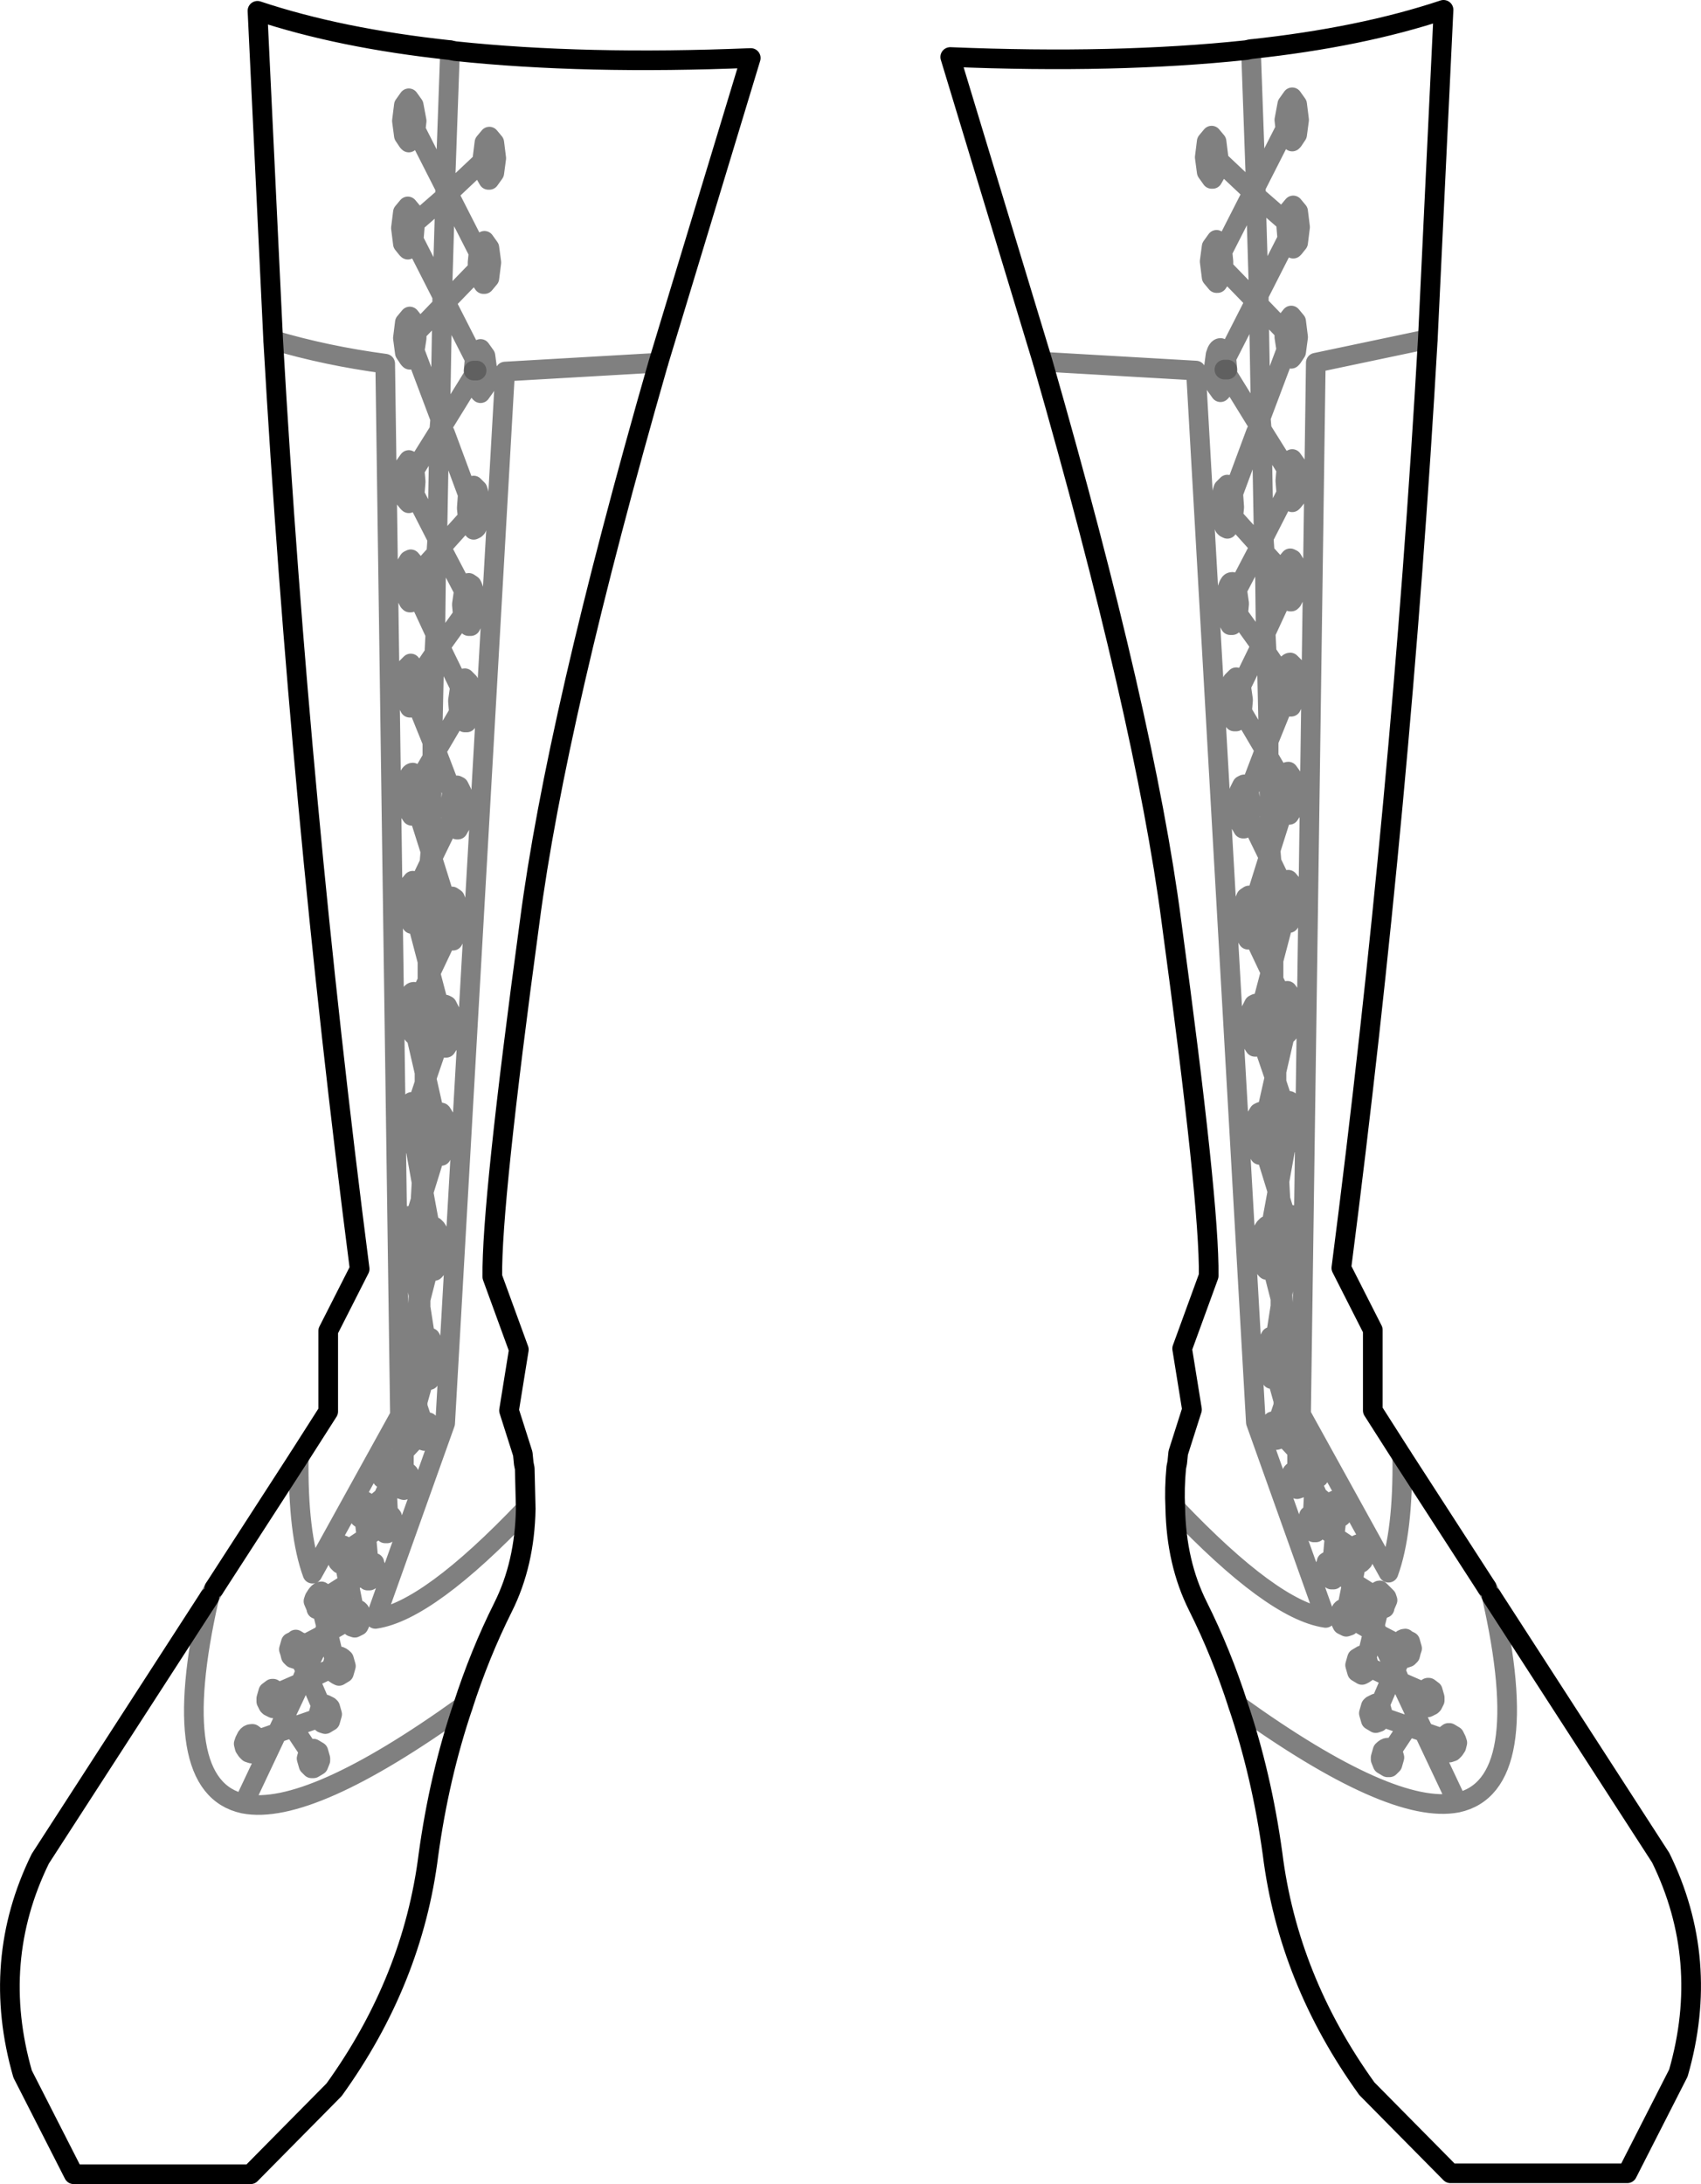 <?xml version="1.0" encoding="UTF-8" standalone="no"?>
<svg xmlns:xlink="http://www.w3.org/1999/xlink" height="111.1px" width="86.55px" xmlns="http://www.w3.org/2000/svg">
  <g transform="matrix(1.0, 0.0, 0.0, 1.0, -356.6, -442.7)">
    <path d="M420.25 445.2 L420.0 445.25 Q413.4 445.95 404.95 445.6 L409.65 461.1 Q414.85 479.2 416.2 489.55 418.15 503.9 418.1 507.6 L416.75 511.3 417.25 514.4 416.55 516.6 416.5 517.1 416.45 517.35 Q416.35 518.4 416.4 519.4 416.45 522.2 417.55 524.4 418.75 526.8 419.6 529.45 420.8 533.0 421.35 537.0 422.15 543.4 426.15 548.95 L430.4 553.25 439.4 553.25 442.0 548.15 Q443.65 542.4 441.1 537.2 L432.5 523.9 M429.25 459.95 L430.05 443.2 Q425.85 444.6 420.25 445.2 M427.95 516.8 L426.45 514.45 426.45 510.35 424.85 507.2 Q427.9 483.55 429.25 459.95 M367.5 523.5 L371.8 516.85 373.3 514.5 373.3 510.4 374.9 507.25 Q371.85 483.6 370.5 460.0 L369.7 443.25 Q373.9 444.65 379.5 445.25 L379.75 445.3 Q386.35 446.0 394.8 445.65 L390.1 461.15 Q384.9 479.25 383.55 489.6 381.6 503.95 381.65 507.65 L383.0 511.35 382.5 514.45 383.2 516.65 383.25 517.15 383.3 517.4 383.35 519.45 Q383.3 522.25 382.2 524.45 381.0 526.85 380.15 529.5 378.95 533.05 378.4 537.05 377.6 543.45 373.6 549.0 L369.35 553.3 360.35 553.3 357.75 548.2 Q356.1 542.45 358.65 537.25 L367.25 523.95 M432.25 523.45 L427.95 516.8" fill="none" stroke="#000000" stroke-linecap="round" stroke-linejoin="round" stroke-width="1.0"/>
    <path d="M409.65 461.1 L417.45 461.55 420.5 515.05 424.05 525.0 Q421.35 524.6 416.4 519.4 M419.6 529.45 Q427.4 535.05 430.75 534.4 L429.05 530.8 428.45 530.6 428.25 530.5 427.45 531.7 427.45 531.75 427.55 532.1 427.45 532.45 427.3 532.6 427.2 532.6 426.95 532.45 426.85 532.2 426.85 532.1 426.95 531.75 Q427.1 531.6 427.2 531.6 L427.45 531.7 426.85 532.2 M420.25 445.2 L420.5 452.2 422.0 449.25 421.95 448.8 422.1 448.0 422.35 447.65 422.6 448.0 422.7 448.8 422.6 449.55 422.4 449.85 422.35 449.9 422.1 449.55 422.0 449.25 422.35 448.65 M418.25 450.6 L418.6 450.85 418.6 450.7 418.5 449.9 418.25 449.6 418.0 449.9 417.9 450.7 418.0 451.45 418.25 451.8 418.3 451.8 418.5 451.45 418.6 450.85 420.35 452.5 420.5 452.2 420.5 452.65 422.05 454.0 422.15 453.45 422.4 453.15 422.65 453.45 422.75 454.25 422.65 455.05 422.45 455.3 422.4 455.35 422.15 455.05 422.1 454.85 420.65 457.7 420.65 458.2 421.95 459.55 422.05 459.05 422.1 459.0 422.3 458.75 422.55 459.05 422.65 459.85 422.55 460.6 422.35 460.9 422.3 460.95 422.1 460.8 422.05 460.6 422.05 460.5 420.75 463.95 420.8 464.55 422.05 466.55 422.1 466.4 422.25 466.1 422.35 466.05 422.6 466.4 422.7 467.15 422.6 467.95 422.4 468.2 422.35 468.25 422.25 468.2 422.1 467.95 422.05 467.8 420.9 470.05 420.95 470.8 421.9 471.85 422.0 471.4 422.25 471.1 422.35 471.15 422.5 471.4 422.6 472.2 422.5 472.95 422.35 473.25 422.3 473.3 422.25 473.3 422.0 472.95 421.95 472.85 421.0 474.9 421.05 475.9 421.9 477.15 422.0 476.75 Q422.1 476.4 422.25 476.4 L422.45 476.6 422.5 476.75 422.6 477.5 422.5 478.3 422.45 478.35 422.3 478.65 422.25 478.65 422.0 478.3 421.15 480.4 421.15 481.2 421.85 482.4 421.9 482.3 Q422.0 481.95 422.15 481.95 L422.4 482.3 422.5 483.05 422.4 483.85 422.2 484.15 422.15 484.15 421.9 483.9 421.25 485.95 421.3 486.55 421.9 487.8 421.9 487.75 422.15 487.45 422.4 487.75 422.5 488.55 422.4 489.3 422.2 489.65 422.15 489.65 421.95 489.45 421.4 491.55 421.4 492.5 421.4 492.55 421.85 493.45 422.1 493.1 422.35 493.45 422.45 494.2 422.35 495.0 422.1 495.3 422.0 495.25 421.55 497.2 421.55 497.75 421.95 498.95 422.2 498.7 422.45 499.0 422.55 499.8 422.45 500.55 422.25 500.85 422.2 500.9 422.05 500.85 421.7 502.8 421.75 503.7 422.1 504.85 422.35 504.5 422.6 504.85 422.7 505.6 422.6 506.4 422.35 506.7 422.2 506.65 421.85 508.55 421.9 509.25 422.2 510.45 422.45 510.2 422.7 510.55 422.8 511.3 422.7 512.1 422.5 512.4 422.45 512.45 422.35 512.35 422.05 514.25 422.05 514.3 422.35 514.8 422.45 514.7 422.5 514.7 422.75 514.85 422.85 515.2 422.75 515.55 422.65 515.65 422.6 515.7 422.6 516.25 422.75 516.65 423.2 517.15 423.25 517.1 423.3 517.0 423.5 516.9 423.75 517.1 423.9 517.4 423.75 517.75 423.7 517.85 423.5 517.9 423.45 517.9 423.45 518.35 423.65 518.8 424.25 519.3 424.35 519.15 Q424.45 519.0 424.6 519.0 424.75 519.0 424.85 519.15 L424.95 519.5 424.9 519.65 424.9 519.75 424.85 519.85 424.7 519.95 424.6 520.0 424.5 520.85 425.4 521.45 425.45 521.4 425.5 521.35 425.7 521.25 425.95 521.4 426.05 521.75 425.95 522.1 425.85 522.2 425.7 522.25 425.6 522.25 425.45 523.05 425.55 523.25 426.5 523.85 426.55 523.75 426.65 523.7 Q426.75 523.6 426.8 523.6 L427.15 523.95 427.2 524.1 427.05 524.45 427.05 524.5 426.8 524.6 426.75 524.6 426.55 525.4 426.7 525.8 427.75 526.35 427.8 526.2 427.85 526.2 Q427.95 526.05 428.1 526.05 L428.15 526.1 428.35 526.2 428.45 526.55 428.4 526.7 428.35 526.9 428.25 527.0 428.1 527.05 427.9 527.0 427.6 527.65 427.85 528.25 429.0 528.75 429.0 528.7 429.1 528.65 429.25 528.55 429.3 528.55 429.5 528.7 429.6 529.05 429.6 529.2 429.5 529.4 429.45 529.45 429.25 529.55 429.0 529.4 428.65 529.95 429.05 530.8 430.05 531.15 430.1 531.0 430.3 530.85 430.35 530.85 430.6 531.0 430.7 531.2 430.75 531.35 430.7 531.55 430.6 531.7 430.5 531.8 430.35 531.85 430.3 531.85 430.1 531.7 430.0 531.35 430.05 531.15 430.7 531.2 M418.8 455.5 L418.75 455.25 418.5 454.9 418.25 455.25 418.15 456.0 418.25 456.8 418.5 457.1 418.55 457.1 418.75 456.8 418.85 456.35 418.55 456.0 418.8 455.5 420.2 452.75 420.35 452.5 420.5 452.65 420.65 457.7 420.45 458.0 420.65 458.2 420.75 463.95 420.65 464.3 420.8 464.55 420.9 470.05 420.7 470.45 420.7 470.5 420.7 470.55 420.95 470.8 421.0 474.9 420.75 475.55 420.9 475.7 421.05 475.9 421.15 480.4 421.05 480.7 420.95 480.85 421.05 481.0 421.15 481.2 421.25 485.95 421.2 486.2 421.15 486.3 421.2 486.45 421.3 486.55 421.4 491.55 421.35 491.7 421.4 492.5 421.25 492.15 420.75 494.05 420.75 494.1 420.9 494.85 420.8 495.6 421.45 497.5 421.0 499.5 421.0 499.55 421.1 500.35 421.0 501.1 420.95 501.2 421.6 503.3 421.65 503.15 421.7 502.8 421.55 497.75 421.5 497.7 421.5 497.25 421.55 497.2 421.4 492.55 M418.8 455.5 L418.85 456.0 418.85 456.35 420.45 458.0 420.35 458.25 419.0 460.9 419.05 461.5 419.05 461.75 420.5 464.1 420.65 464.3 420.55 464.6 420.55 464.65 420.5 464.7 419.35 467.8 419.4 468.5 419.35 469.0 420.7 470.5 419.55 472.7 419.65 473.4 419.6 473.95 420.75 475.55 419.75 477.6 419.85 478.3 419.8 478.9 420.95 480.85 420.15 482.95 420.25 483.7 420.2 484.35 421.15 486.3 420.4 488.7 420.5 489.4 420.4 490.15 420.35 490.25 421.25 492.15 421.35 491.7 M422.05 454.25 L422.1 454.85 422.4 454.3 422.05 454.0 422.05 454.25 M421.95 459.85 L422.05 460.5 422.25 459.85 421.95 459.55 421.95 459.85 M419.05 461.75 L418.95 462.3 418.75 462.6 418.7 462.65 418.45 462.3 418.35 461.55 418.35 461.5 418.45 460.75 Q418.55 460.4 418.7 460.4 L418.95 460.75 419.0 460.9 418.75 461.3 418.9 461.5 419.05 461.75 M419.35 469.0 L419.3 469.25 419.05 469.6 418.95 469.55 418.9 469.5 418.8 469.25 418.7 468.5 418.8 467.7 418.85 467.55 419.05 467.35 419.3 467.7 419.35 467.8 419.05 468.65 419.35 469.0 M420.5 464.7 L420.55 464.6 M422.05 467.8 L422.0 467.15 422.05 466.55 422.4 467.1 422.05 467.8 M421.9 472.2 L421.95 472.85 422.25 472.25 421.9 471.85 421.9 472.2 M419.6 473.95 L419.55 474.2 419.3 474.5 419.2 474.5 419.15 474.4 419.05 474.2 418.9 473.4 419.05 472.65 419.1 472.5 419.15 472.4 Q419.2 472.3 419.3 472.3 L419.55 472.65 419.55 472.7 419.2 473.4 419.6 473.95 M419.8 478.9 L419.75 479.05 419.5 479.4 419.4 479.4 419.25 479.05 419.15 478.3 419.25 477.5 419.3 477.35 419.35 477.3 419.5 477.15 419.75 477.5 419.75 477.6 419.45 478.25 419.8 478.9 M422.0 478.3 L421.9 477.5 421.9 477.15 422.25 477.6 422.0 478.3 M421.9 483.9 L421.9 483.85 421.75 483.05 421.85 482.4 422.15 482.95 421.9 483.9 M420.35 490.25 L420.15 490.5 420.1 490.5 419.9 490.15 419.8 489.4 419.9 488.6 420.0 488.35 420.15 488.25 420.4 488.6 420.4 488.7 420.1 489.65 420.35 490.25 M421.9 487.8 L421.8 488.55 421.9 489.3 421.95 489.45 422.2 488.45 421.9 487.8 M420.15 482.95 L419.9 482.6 419.8 482.65 419.65 482.95 419.55 483.7 419.65 484.5 419.85 484.85 419.9 484.85 420.15 484.5 420.2 484.35 419.85 483.65 420.15 482.95 M420.75 494.05 L420.55 494.9 420.8 495.6 420.75 495.65 420.5 495.95 420.45 495.95 420.25 495.65 420.15 494.85 420.25 494.1 420.4 493.8 420.5 493.75 420.75 494.05 M422.0 495.25 L421.85 495.0 421.75 494.2 421.85 493.45 422.2 494.3 422.0 495.25 M429.25 459.95 L423.55 461.15 422.8 514.65 427.25 522.7 Q428.0 520.65 427.95 516.8 M367.25 523.95 L367.5 523.5 M381.5 450.65 L381.15 450.9 381.25 451.5 381.45 451.85 381.5 451.85 381.75 451.5 381.85 450.75 381.75 449.95 381.5 449.65 381.25 449.95 381.15 450.75 381.15 450.9 379.4 452.55 379.55 452.8 380.95 455.55 381.0 455.3 381.25 454.95 381.5 455.3 381.6 456.05 381.5 456.85 381.25 457.15 381.2 457.15 381.0 456.85 380.9 456.4 379.3 458.05 379.4 458.3 380.75 460.95 380.8 460.8 381.05 460.45 381.3 460.8 381.4 461.55 381.4 461.6 381.3 462.35 381.05 462.7 381.0 462.65 380.8 462.35 380.7 461.8 379.25 464.15 379.1 464.35 379.2 464.65 379.25 464.75 380.4 467.85 380.45 467.75 Q380.55 467.4 380.7 467.4 L380.9 467.6 380.95 467.75 381.05 468.55 380.95 469.3 380.85 469.55 380.8 469.6 380.7 469.65 380.45 469.3 380.4 469.05 379.05 470.55 380.2 472.75 380.2 472.7 Q380.3 472.35 380.45 472.35 L380.6 472.45 380.65 472.55 380.7 472.7 380.85 473.45 380.7 474.25 380.6 474.45 380.55 474.55 380.45 474.55 380.2 474.25 380.15 474.0 379.0 475.6 380.0 477.65 380.0 477.55 Q380.1 477.2 380.25 477.2 L380.4 477.35 380.45 477.4 380.5 477.55 380.6 478.35 380.5 479.1 380.35 479.45 380.25 479.45 380.0 479.1 379.95 478.95 378.8 480.9 379.6 483.0 Q379.7 482.65 379.85 482.65 L379.95 482.7 380.1 483.0 380.2 483.75 380.1 484.55 379.9 484.9 379.85 484.9 379.6 484.55 379.55 484.4 378.6 486.35 379.35 488.75 379.35 488.65 Q379.45 488.3 379.6 488.3 L379.75 488.4 379.85 488.65 379.95 489.45 379.85 490.2 379.65 490.55 379.6 490.55 379.4 490.3 378.5 492.2 379.0 494.1 379.25 493.8 379.35 493.85 379.5 494.15 379.6 494.9 379.5 495.7 379.3 496.0 379.25 496.0 379.0 495.7 378.95 495.65 378.3 497.55 378.75 499.55 Q378.85 499.25 379.0 499.3 379.05 499.25 379.1 499.35 L379.25 499.6 379.35 500.4 379.25 501.15 379.05 501.5 379.0 501.5 378.8 501.25 378.15 503.35 378.5 505.25 378.7 505.1 378.8 505.2 378.95 505.45 379.05 506.2 378.95 507.0 378.75 507.3 378.7 507.35 378.45 507.05 378.0 508.8 378.0 509.2 378.25 510.8 378.4 510.7 378.5 510.75 378.65 511.05 378.75 511.8 378.65 512.6 378.45 512.9 378.4 512.9 378.2 512.75 377.85 514.0 377.85 514.2 377.85 514.25 378.1 515.0 378.2 515.0 378.4 515.05 378.45 515.1 378.45 515.15 378.55 515.5 378.45 515.85 378.2 516.0 378.05 515.95 377.95 515.85 377.9 515.75 377.15 516.55 377.15 517.5 377.35 517.6 377.4 517.65 377.5 518.0 377.4 518.3 377.15 518.5 377.0 518.45 377.0 518.4 376.9 518.3 376.85 518.25 376.35 518.65 376.3 518.75 376.35 519.7 Q376.45 519.7 376.55 519.85 L376.65 520.2 376.55 520.55 376.3 520.7 376.2 520.7 376.05 520.55 375.95 520.4 375.35 520.8 375.25 521.0 375.35 522.1 375.4 522.1 375.65 522.2 375.65 522.25 375.8 522.6 375.65 522.95 375.4 523.1 375.3 523.1 375.25 523.05 375.15 522.95 375.1 522.75 374.35 523.25 374.6 524.5 374.65 524.5 374.85 524.6 374.9 524.65 375.0 525.0 374.9 525.3 374.85 525.4 374.65 525.5 374.5 525.45 374.4 525.3 374.3 525.15 373.35 525.7 373.3 525.8 373.6 527.05 373.85 526.95 Q373.95 526.95 374.1 527.1 L374.2 527.45 374.1 527.8 373.85 527.95 373.75 527.9 373.6 527.8 373.5 527.55 372.35 528.1 372.95 529.5 373.15 529.4 373.35 529.5 373.4 529.55 373.5 529.9 373.4 530.25 373.15 530.4 373.0 530.35 372.9 530.25 372.8 530.1 371.5 530.55 372.3 531.75 372.55 531.65 372.8 531.8 372.9 532.15 372.9 532.25 372.8 532.5 372.55 532.65 372.45 532.65 372.3 532.5 372.2 532.15 372.3 531.8 372.3 531.75 372.9 532.25 M369.7 531.2 L369.75 531.4 369.65 531.75 369.45 531.9 369.4 531.9 369.25 531.85 369.15 531.75 369.05 531.6 369.0 531.4 369.05 531.25 369.15 531.05 Q369.25 530.9 369.4 530.9 L369.45 530.9 369.65 531.05 369.7 531.2 370.7 530.85 371.1 530.0 370.75 529.45 370.5 529.6 370.3 529.5 370.25 529.45 370.15 529.25 370.15 529.1 370.25 528.75 370.45 528.6 370.5 528.6 370.65 528.7 370.75 528.75 370.75 528.8 371.9 528.3 372.15 527.7 371.85 527.05 371.65 527.1 371.5 527.05 371.4 526.95 371.35 526.75 371.3 526.6 371.4 526.25 371.6 526.15 371.65 526.1 371.9 526.25 371.95 526.25 372.0 526.4 373.05 525.85 373.2 525.45 373.0 524.65 372.95 524.65 372.7 524.55 372.7 524.5 372.55 524.15 372.6 524.0 Q372.8 523.65 372.95 523.65 L373.1 523.75 373.2 523.8 373.25 523.9 374.2 523.3 374.3 523.1 374.15 522.3 374.05 522.3 373.9 522.25 373.8 522.15 373.7 521.8 373.8 521.45 Q373.9 521.3 374.05 521.3 L374.25 521.4 374.3 521.45 374.35 521.5 375.25 520.9 375.15 520.05 375.05 520.0 374.9 519.9 374.85 519.8 374.85 519.7 374.8 519.55 374.9 519.2 Q375.0 519.05 375.15 519.05 L375.4 519.2 375.5 519.35 376.1 518.85 376.3 518.4 376.3 517.95 376.25 517.95 376.05 517.9 376.0 517.8 375.85 517.45 376.0 517.15 376.25 516.95 376.45 517.05 376.5 517.15 376.55 517.2 377.0 516.7 377.15 516.3 377.15 515.75 377.1 515.7 377.0 515.6 376.9 515.25 377.0 514.9 Q377.1 514.75 377.25 514.75 L377.3 514.75 377.4 514.85 377.7 514.35 377.7 514.3 377.4 512.4 377.3 512.5 377.25 512.45 377.05 512.15 376.95 511.35 377.05 510.6 377.3 510.25 377.55 510.5 377.85 509.3 377.9 508.6 377.55 506.7 377.4 506.75 377.15 506.45 377.05 505.65 377.15 504.9 377.4 504.55 377.65 504.9 378.0 503.75 378.05 502.85 377.7 500.9 377.55 500.95 377.5 500.9 377.3 500.6 377.2 499.85 377.3 499.05 377.55 498.75 377.8 499.0 378.2 497.8 378.2 497.25 377.75 495.3 377.65 495.35 377.4 495.05 377.3 494.25 377.4 493.5 Q377.5 493.15 377.65 493.15 L377.9 493.5 378.35 492.6 378.35 492.55 378.35 491.6 377.8 489.5 377.6 489.7 377.55 489.7 377.35 489.35 377.25 488.6 377.35 487.8 377.6 487.5 377.85 487.8 377.85 487.85 378.45 486.6 378.5 486.0 377.85 483.95 377.6 484.2 377.55 484.2 377.35 483.9 377.25 483.1 377.35 482.35 Q377.45 482.0 377.6 482.0 L377.85 482.35 377.9 482.45 378.6 481.25 378.6 480.45 377.75 478.35 377.5 478.7 377.45 478.7 377.3 478.4 377.25 478.35 377.15 477.55 377.25 476.8 377.3 476.65 377.5 476.45 377.75 476.8 377.85 477.2 378.7 475.95 378.75 474.95 377.8 472.9 377.75 473.0 377.5 473.35 377.45 473.35 377.4 473.3 377.25 473.0 377.15 472.25 377.25 471.45 377.4 471.2 377.5 471.15 377.75 471.45 377.85 471.9 378.8 470.85 378.85 470.1 377.7 467.85 377.65 468.0 377.5 468.25 377.4 468.3 377.35 468.25 377.15 468.0 377.05 467.2 377.15 466.45 377.4 466.1 377.5 466.15 377.65 466.45 377.7 466.6 378.95 464.6 379.0 464.0 377.7 460.55 377.7 460.65 377.65 460.85 377.45 461.0 377.4 460.95 377.2 460.65 377.1 459.9 377.2 459.1 377.45 458.8 377.65 459.05 377.7 459.1 377.8 459.6 379.1 458.25 379.1 457.75 377.65 454.9 377.6 455.1 377.35 455.4 377.3 455.35 377.1 455.1 377.0 454.3 377.1 453.5 377.35 453.2 377.6 453.5 377.7 454.05 379.25 452.7 379.25 452.25 377.75 449.3 377.65 449.6 377.4 449.95 377.35 449.9 377.15 449.6 377.05 448.85 377.15 448.05 377.4 447.7 377.65 448.05 377.8 448.85 377.75 449.3 377.4 448.7 M379.4 452.55 L379.25 452.7 379.1 457.75 379.3 458.05 379.1 458.25 379.0 464.0 379.1 464.35 378.95 464.6 378.85 470.1 379.05 470.5 379.05 470.55 379.05 470.6 378.8 470.85 378.75 474.95 379.0 475.6 378.85 475.75 378.7 475.95 378.6 480.45 378.7 480.75 378.8 480.9 378.7 481.05 378.6 481.25 378.5 486.0 378.55 486.25 378.6 486.35 378.55 486.5 378.45 486.6 378.35 491.6 378.4 491.75 378.5 492.2 378.35 492.55 378.4 491.75 M379.5 445.25 L379.25 452.25 379.4 452.55 M377.35 454.35 L377.65 454.9 377.7 454.3 377.7 454.05 377.35 454.35 M380.9 456.05 L380.9 456.4 381.2 456.05 380.95 455.55 380.9 456.05 M380.7 461.55 L380.7 461.8 380.85 461.55 381.0 461.35 380.75 460.95 380.7 461.55 M377.7 460.55 L377.8 459.9 377.8 459.6 377.5 459.9 377.7 460.55 M379.2 464.65 L379.2 464.7 379.25 464.75 M377.7 467.85 L377.35 467.15 377.7 466.6 377.75 467.2 377.7 467.85 M380.4 467.85 L380.35 468.55 380.4 469.05 380.7 468.7 380.4 467.85 M370.5 460.0 Q373.2 460.8 376.2 461.2 L376.95 514.7 372.5 522.75 Q371.75 520.7 371.8 516.85 M380.15 474.0 L380.55 473.45 380.2 472.75 380.1 473.45 380.15 474.0 M377.8 472.9 L377.85 472.25 377.85 471.9 377.5 472.3 377.8 472.9 M377.5 477.65 L377.75 478.35 377.85 477.55 377.85 477.2 377.5 477.65 M380.3 478.3 L380.0 477.65 379.9 478.35 379.95 478.95 380.3 478.3 M379.5 483.75 L379.55 484.4 379.9 483.7 379.6 483.0 379.5 483.75 M377.85 483.95 L377.85 483.9 378.0 483.1 377.9 482.45 377.6 483.0 377.85 483.95 M377.85 487.85 L377.55 488.5 377.8 489.5 377.85 489.35 377.95 488.6 377.85 487.85 M379.4 490.3 L379.65 489.7 379.35 488.75 379.25 489.45 379.35 490.2 379.4 490.3 M377.9 493.5 L378.0 494.25 377.9 495.05 377.75 495.3 377.55 494.35 377.9 493.5 M379.0 494.1 L379.2 494.95 378.95 495.65 378.85 494.9 Q378.85 494.45 379.0 494.15 L379.0 494.1 M390.1 461.15 L382.3 461.6 379.25 515.1 375.7 525.05 Q378.4 524.65 383.35 519.45 M378.2 497.8 L378.25 497.75 378.25 497.3 378.2 497.25 378.35 492.6 M378.75 499.6 L378.65 500.4 378.75 501.15 378.8 501.25 379.0 500.55 378.75 499.55 378.75 499.6 M377.8 499.0 L377.8 499.05 377.9 499.85 377.8 500.6 377.7 500.9 377.5 499.75 377.8 499.0 M378.0 503.75 L378.1 503.45 378.1 503.2 378.05 502.85 378.2 497.8 M378.1 503.45 L378.15 503.35 378.1 503.2 M378.45 505.45 Q378.3 505.75 378.3 506.2 378.3 506.65 378.45 507.0 L378.45 507.05 378.65 506.2 378.5 505.25 378.45 505.45 M377.65 504.9 L377.4 505.8 377.55 506.7 377.65 506.45 377.8 505.65 377.65 504.9 M378.0 509.2 L377.95 508.95 377.85 509.3 377.7 514.3 M377.95 508.95 L377.9 508.6 378.0 503.75 M378.0 508.8 L377.95 508.95 M378.05 511.8 L378.15 512.6 378.2 512.75 378.45 511.85 378.25 510.8 378.15 511.05 378.05 511.8 M377.4 512.4 L377.3 511.45 377.55 510.5 377.55 510.6 377.65 511.35 377.55 512.15 377.4 512.4 M377.85 514.0 L377.8 514.25 377.85 514.2 M377.75 514.4 L377.8 514.25 377.7 514.35 377.75 514.4 M377.4 514.85 L377.15 515.25 377.15 515.75 377.25 515.75 377.4 515.7 377.6 515.2 377.5 514.9 377.4 514.85 M377.8 514.25 L377.75 514.85 377.6 515.35 377.5 515.6 377.4 515.7 377.15 516.3 377.15 516.55 377.0 516.7 376.3 518.4 376.3 518.7 376.35 518.65 M377.85 515.5 L377.85 515.55 377.9 515.75 378.2 515.4 378.1 515.0 377.95 515.15 377.85 515.5 M377.6 515.35 L377.6 515.25 377.6 515.2 377.75 514.85 M376.5 517.8 L376.6 517.45 376.55 517.2 376.25 517.45 376.3 517.95 376.5 517.8 M376.85 518.25 L376.8 518.0 376.9 517.65 377.15 517.5 377.15 518.0 376.85 518.25 M375.5 519.35 L375.15 519.65 375.15 520.05 375.4 519.9 375.55 519.55 375.5 519.35 M376.3 518.75 L376.3 518.7 376.1 518.85 375.3 520.85 375.35 520.8 M376.3 519.7 Q376.15 519.7 376.05 519.85 L375.95 520.2 375.95 520.4 376.3 520.2 376.35 519.7 376.3 519.7 M375.3 520.85 L375.25 520.95 375.25 521.0 375.1 521.35 374.3 523.1 374.35 523.25 374.2 523.3 373.2 525.45 373.25 525.7 373.35 525.7 M375.1 521.35 L375.25 520.95 375.25 520.9 375.3 520.85 M375.05 522.6 L375.1 522.75 375.4 522.6 375.35 522.1 375.15 522.25 375.05 522.6 M374.15 522.3 L374.0 521.7 374.35 521.5 374.4 521.8 374.3 522.15 374.15 522.3 M372.9 524.25 L373.0 524.65 373.2 524.5 373.3 524.15 373.25 523.9 372.9 524.25 M373.3 525.8 L373.25 525.7 373.05 525.85 372.15 527.7 372.35 528.1 371.9 528.3 371.1 530.0 371.5 530.55 371.3 530.65 370.7 530.85 369.0 534.45 Q372.35 535.1 380.15 529.5 M374.4 524.65 L374.3 525.0 374.3 525.15 374.7 524.95 374.6 524.5 Q374.45 524.5 374.4 524.65 M373.6 527.05 L373.6 527.1 373.5 527.45 373.5 527.55 373.7 527.45 373.6 527.05 M372.0 526.4 L371.65 526.6 371.85 527.05 371.95 526.95 372.05 526.6 372.0 526.4 M370.45 529.0 L370.75 529.45 370.85 529.1 370.75 528.8 370.45 529.0 M372.9 529.55 L372.8 529.9 372.8 530.1 373.2 529.95 372.95 529.5 372.9 529.55 M369.7 531.2 L369.05 531.25 M369.0 534.45 Q365.05 533.6 367.25 523.95 M422.05 500.85 L421.95 500.55 421.85 499.8 421.95 499.0 421.95 498.95 422.25 499.7 422.05 500.85 M420.95 501.2 L420.75 501.45 420.7 501.45 420.5 501.1 420.4 500.35 420.5 499.55 420.65 499.3 420.75 499.25 421.0 499.5 420.75 500.5 420.95 501.2 M421.6 503.3 L421.25 505.2 421.3 505.4 421.45 506.15 421.3 506.95 421.3 507.0 421.75 508.75 421.8 508.9 421.85 508.55 421.75 503.7 421.65 503.4 421.6 503.3 M421.65 503.4 L421.65 503.15 M422.1 504.85 L422.35 505.75 422.2 506.65 422.1 506.4 421.95 505.6 422.1 504.85 M421.3 507.0 L421.05 507.3 421.0 507.25 420.8 506.95 420.7 506.15 420.8 505.4 420.95 505.15 421.05 505.05 421.25 505.2 421.1 506.15 421.3 507.0 M428.25 530.5 L426.95 530.05 426.85 530.2 426.75 530.3 426.6 530.35 426.35 530.2 426.25 529.85 426.35 529.5 426.4 529.45 426.6 529.35 426.8 529.45 427.4 528.05 426.25 527.5 426.15 527.75 426.0 527.85 425.9 527.9 425.65 527.75 425.55 527.4 425.65 527.05 425.9 526.9 426.15 527.0 426.45 525.75 426.4 525.65 425.45 525.1 425.35 525.25 425.25 525.4 425.1 525.45 424.9 525.35 424.85 525.25 424.75 524.95 424.85 524.6 424.9 524.55 425.1 524.45 425.15 524.45 425.4 523.2 424.65 522.7 424.6 522.9 424.5 523.0 424.45 523.05 424.35 523.05 424.1 522.9 423.95 522.55 424.1 522.2 424.1 522.15 Q424.25 522.05 424.35 522.05 L424.4 522.05 424.5 520.95 424.4 520.75 423.8 520.35 423.7 520.5 423.55 520.65 423.45 520.65 423.2 520.5 423.1 520.15 423.2 519.8 423.4 519.65 423.45 518.7 423.4 518.6 422.9 518.2 422.85 518.25 422.75 518.35 422.75 518.4 422.6 518.45 422.35 518.25 422.25 517.95 422.35 517.6 422.4 517.55 422.6 517.45 422.6 516.5 421.85 515.7 421.8 515.8 421.7 515.9 421.55 515.95 421.3 515.8 421.2 515.45 421.3 515.1 421.3 515.05 421.35 515.0 421.55 514.95 421.65 514.95 421.9 514.2 421.9 514.15 421.9 513.95 421.55 512.7 421.35 512.85 421.3 512.85 421.1 512.55 421.0 511.75 421.1 511.0 421.25 510.7 421.35 510.65 421.5 510.75 421.75 509.15 421.75 508.75 M421.8 508.9 L421.9 509.25 422.05 514.25 M421.75 509.15 L421.8 508.9 M422.1 511.3 L422.2 512.1 422.35 512.35 422.45 511.4 422.2 510.45 422.2 510.55 422.1 511.3 M421.5 510.75 L421.3 511.8 421.55 512.7 421.6 512.55 421.7 511.75 421.6 511.0 421.5 510.75 M421.9 513.95 L421.95 514.2 422.05 514.3 422.0 514.35 421.95 514.2 422.0 514.8 422.15 515.15 422.25 514.85 422.35 514.8 422.6 515.2 422.6 515.7 422.5 515.7 422.35 515.65 422.6 516.25 422.6 516.5 422.75 516.65 423.45 518.35 423.45 518.65 423.65 518.8 424.45 520.8 424.5 520.85 424.5 520.9 424.65 521.3 425.45 523.05 425.4 523.2 425.55 523.25 426.55 525.4 426.5 525.65 426.7 525.8 427.6 527.65 427.4 528.05 427.85 528.25 428.65 529.95 428.25 530.5 M421.95 514.2 L421.9 514.15 M421.65 514.95 L421.55 515.35 421.85 515.7 421.9 515.5 421.9 515.45 421.8 515.1 421.65 514.95 M422.0 514.8 L422.15 515.3 422.15 515.2 422.15 515.15 422.35 515.65 422.25 515.55 422.15 515.3 M422.6 517.95 L422.9 518.2 422.95 517.95 422.85 517.6 Q422.75 517.45 422.6 517.45 L422.6 517.95 M423.45 517.9 L423.25 517.75 423.15 517.4 423.2 517.15 423.5 517.4 423.45 517.9 M423.45 518.7 L423.45 518.65 423.4 518.6 M423.4 519.65 L423.45 519.65 423.7 519.8 423.8 520.15 423.8 520.35 423.45 520.15 423.4 519.65 M424.25 519.3 L424.6 519.6 424.6 520.0 424.35 519.85 424.2 519.5 424.25 519.3 M424.5 520.9 L424.5 520.95 424.65 521.3 M424.5 520.9 L424.45 520.8 424.4 520.75 M424.4 522.05 L424.6 522.2 424.7 522.55 424.65 522.7 424.35 522.55 424.4 522.05 M425.45 525.1 L425.05 524.9 425.15 524.45 425.35 524.6 425.45 524.95 425.45 525.1 M432.5 523.9 Q434.7 533.55 430.75 534.4 M432.5 523.9 L432.25 523.45 M425.6 522.25 L425.45 522.1 425.35 521.75 425.4 521.45 425.75 521.65 425.6 522.25 M426.45 524.1 L426.55 524.45 426.75 524.6 426.85 524.2 426.5 523.85 426.45 524.1 M426.5 525.65 L426.45 525.75 M426.4 525.65 L426.5 525.65 M427.9 527.0 L427.8 526.9 427.7 526.55 427.75 526.35 428.1 526.55 427.9 527.0 M429.0 528.75 L429.3 528.95 429.0 529.4 428.9 529.05 429.0 528.75 M426.15 527.0 L426.15 527.05 426.25 527.4 426.25 527.5 426.05 527.4 426.15 527.0 M426.8 529.45 L426.55 529.9 426.95 530.05 426.95 529.85 426.85 529.5 426.8 529.45" fill="none" stroke="#000000" stroke-linecap="round" stroke-linejoin="round" stroke-opacity="0.498" stroke-width="1.0"/>
    <path d="M418.9 461.5 L419.05 461.5 M380.85 461.55 L380.7 461.55" fill="none" stroke="#000000" stroke-linecap="round" stroke-linejoin="round" stroke-opacity="0.251" stroke-width="1.0"/>
  </g>
</svg>

